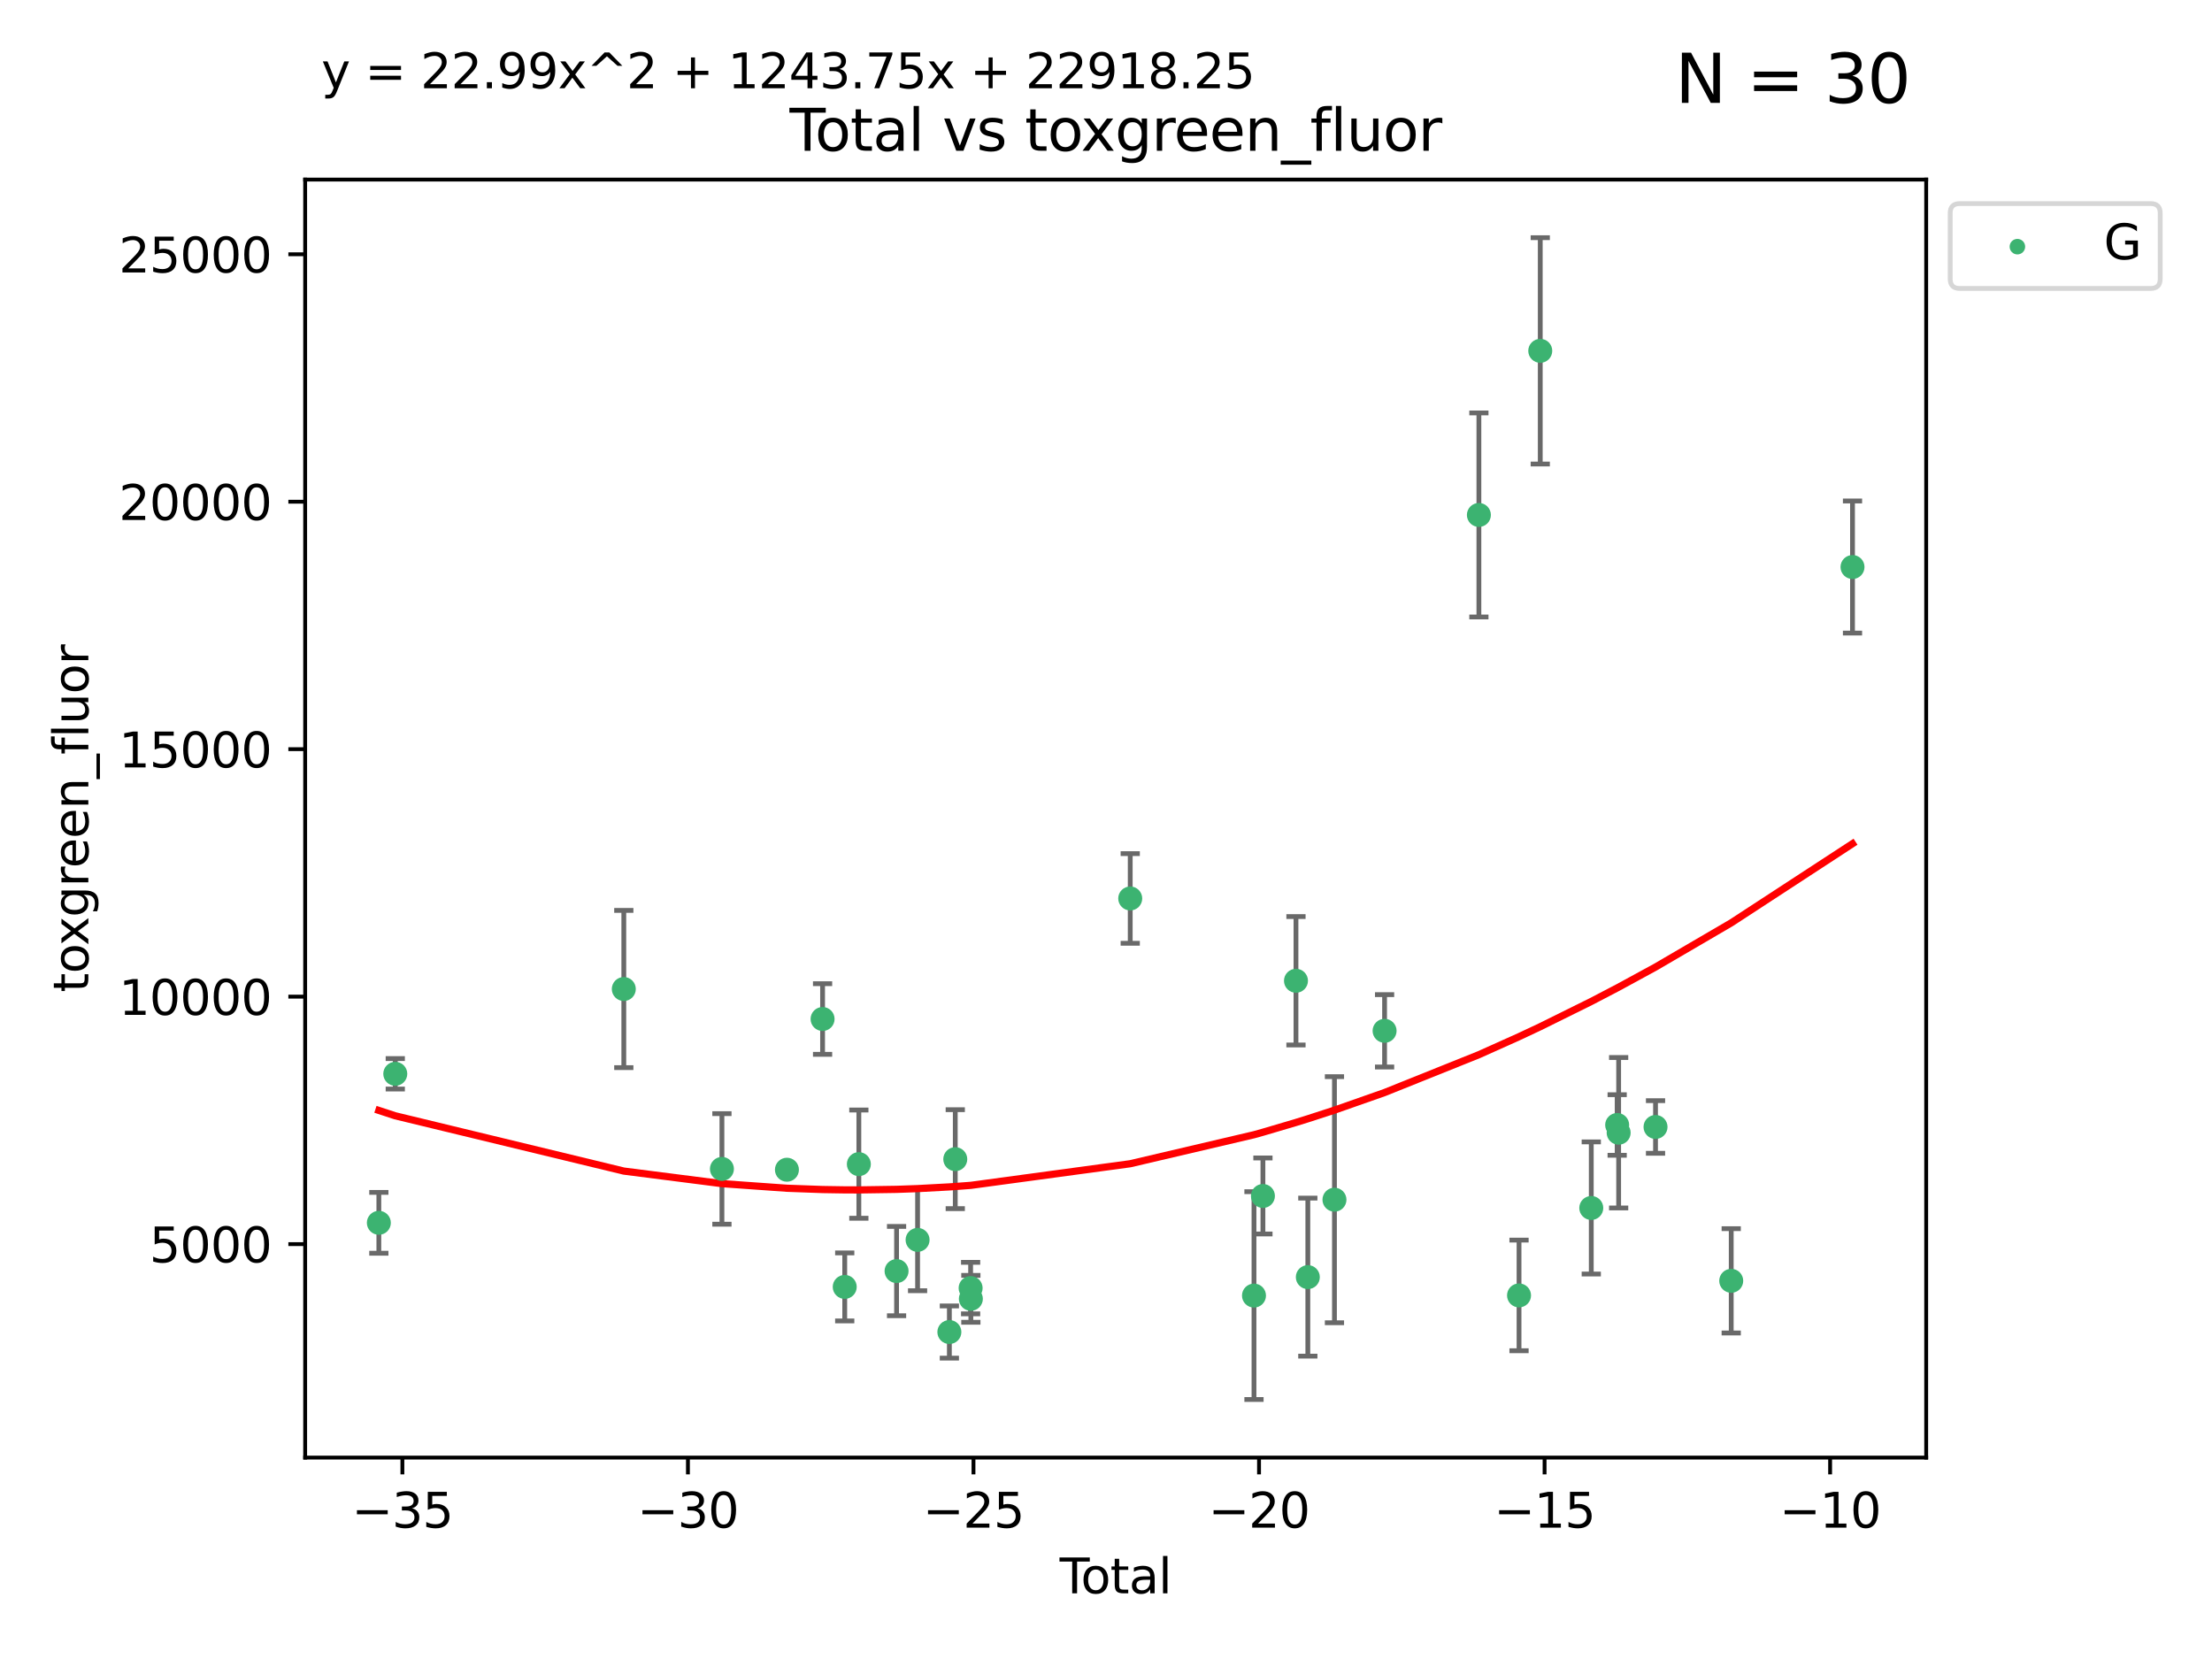 <?xml version="1.0" encoding="utf-8" standalone="no"?>
<!DOCTYPE svg PUBLIC "-//W3C//DTD SVG 1.1//EN"
  "http://www.w3.org/Graphics/SVG/1.1/DTD/svg11.dtd">
<svg xmlns:xlink="http://www.w3.org/1999/xlink" width="460.8pt" height="345.6pt" viewBox="0 0 460.8 345.6" xmlns="http://www.w3.org/2000/svg" version="1.1">
 <defs>
  <style type="text/css">*{stroke-linejoin: round; stroke-linecap: butt}</style>
 </defs>
 <g id="figure_1">
  <g id="patch_1">
   <path d="M 0 345.6 
L 460.8 345.6 
L 460.8 0 
L 0 0 
z
" style="fill: #ffffff"/>
  </g>
  <g id="axes_1">
   <g id="patch_2">
    <path d="M 63.571 303.64 
L 401.26 303.64 
L 401.26 37.411 
L 63.571 37.411 
z
" style="fill: #ffffff"/>
   </g>
   <g id="PathCollection_1">
    <defs>
     <path id="m2417b306e0" d="M 0 1.118 
C 0.297 1.118 0.581 1 0.791 0.791 
C 1 0.581 1.118 0.297 1.118 0 
C 1.118 -0.297 1 -0.581 0.791 -0.791 
C 0.581 -1 0.297 -1.118 0 -1.118 
C -0.297 -1.118 -0.581 -1 -0.791 -0.791 
C -1 -0.581 -1.118 -0.297 -1.118 0 
C -1.118 0.297 -1 0.581 -0.791 0.791 
C -0.581 1 -0.297 1.118 0 1.118 
z
" style="stroke: #3cb371"/>
    </defs>
    <g clip-path="url(#pdf893162d0)">
     <use xlink:href="#m2417b306e0" x="78.921" y="254.733" style="fill: #3cb371; stroke: #3cb371"/>
     <use xlink:href="#m2417b306e0" x="82.343" y="223.696" style="fill: #3cb371; stroke: #3cb371"/>
     <use xlink:href="#m2417b306e0" x="129.95" y="206.031" style="fill: #3cb371; stroke: #3cb371"/>
     <use xlink:href="#m2417b306e0" x="150.39" y="243.507" style="fill: #3cb371; stroke: #3cb371"/>
     <use xlink:href="#m2417b306e0" x="163.931" y="243.675" style="fill: #3cb371; stroke: #3cb371"/>
     <use xlink:href="#m2417b306e0" x="171.358" y="212.277" style="fill: #3cb371; stroke: #3cb371"/>
     <use xlink:href="#m2417b306e0" x="175.972" y="268.086" style="fill: #3cb371; stroke: #3cb371"/>
     <use xlink:href="#m2417b306e0" x="178.915" y="242.509" style="fill: #3cb371; stroke: #3cb371"/>
     <use xlink:href="#m2417b306e0" x="186.771" y="264.787" style="fill: #3cb371; stroke: #3cb371"/>
     <use xlink:href="#m2417b306e0" x="191.149" y="258.29" style="fill: #3cb371; stroke: #3cb371"/>
     <use xlink:href="#m2417b306e0" x="197.771" y="277.486" style="fill: #3cb371; stroke: #3cb371"/>
     <use xlink:href="#m2417b306e0" x="199" y="241.474" style="fill: #3cb371; stroke: #3cb371"/>
     <use xlink:href="#m2417b306e0" x="202.198" y="268.329" style="fill: #3cb371; stroke: #3cb371"/>
     <use xlink:href="#m2417b306e0" x="202.248" y="270.569" style="fill: #3cb371; stroke: #3cb371"/>
     <use xlink:href="#m2417b306e0" x="235.447" y="187.165" style="fill: #3cb371; stroke: #3cb371"/>
     <use xlink:href="#m2417b306e0" x="261.228" y="269.895" style="fill: #3cb371; stroke: #3cb371"/>
     <use xlink:href="#m2417b306e0" x="263.091" y="249.143" style="fill: #3cb371; stroke: #3cb371"/>
     <use xlink:href="#m2417b306e0" x="269.975" y="204.313" style="fill: #3cb371; stroke: #3cb371"/>
     <use xlink:href="#m2417b306e0" x="272.445" y="266.047" style="fill: #3cb371; stroke: #3cb371"/>
     <use xlink:href="#m2417b306e0" x="277.992" y="249.917" style="fill: #3cb371; stroke: #3cb371"/>
     <use xlink:href="#m2417b306e0" x="288.435" y="214.737" style="fill: #3cb371; stroke: #3cb371"/>
     <use xlink:href="#m2417b306e0" x="308.08" y="107.273" style="fill: #3cb371; stroke: #3cb371"/>
     <use xlink:href="#m2417b306e0" x="316.442" y="269.859" style="fill: #3cb371; stroke: #3cb371"/>
     <use xlink:href="#m2417b306e0" x="320.864" y="73.086" style="fill: #3cb371; stroke: #3cb371"/>
     <use xlink:href="#m2417b306e0" x="331.491" y="251.643" style="fill: #3cb371; stroke: #3cb371"/>
     <use xlink:href="#m2417b306e0" x="336.885" y="234.353" style="fill: #3cb371; stroke: #3cb371"/>
     <use xlink:href="#m2417b306e0" x="337.195" y="235.969" style="fill: #3cb371; stroke: #3cb371"/>
     <use xlink:href="#m2417b306e0" x="344.877" y="234.766" style="fill: #3cb371; stroke: #3cb371"/>
     <use xlink:href="#m2417b306e0" x="360.645" y="266.818" style="fill: #3cb371; stroke: #3cb371"/>
     <use xlink:href="#m2417b306e0" x="385.911" y="118.122" style="fill: #3cb371; stroke: #3cb371"/>
    </g>
   </g>
   <g id="matplotlib.axis_1">
    <g id="xtick_1">
     <g id="line2d_1">
      <defs>
       <path id="m1cf0ada07d" d="M 0 0 
L 0 3.5 
" style="stroke: #000000; stroke-width: 0.8"/>
      </defs>
      <g>
       <use xlink:href="#m1cf0ada07d" x="83.825" y="303.64" style="stroke: #000000; stroke-width: 0.8"/>
      </g>
     </g>
     <g id="text_1">
      <!-- −35 -->
      <g transform="translate(73.272 318.238)scale(0.1 -0.1)">
       <defs>
        <path id="DejaVuSans-2212" d="M 678 2272 
L 4684 2272 
L 4684 1741 
L 678 1741 
L 678 2272 
z
" transform="scale(0.016)"/>
        <path id="DejaVuSans-33" d="M 2597 2516 
Q 3050 2419 3304 2112 
Q 3559 1806 3559 1356 
Q 3559 666 3084 287 
Q 2609 -91 1734 -91 
Q 1441 -91 1130 -33 
Q 819 25 488 141 
L 488 750 
Q 750 597 1062 519 
Q 1375 441 1716 441 
Q 2309 441 2620 675 
Q 2931 909 2931 1356 
Q 2931 1769 2642 2001 
Q 2353 2234 1838 2234 
L 1294 2234 
L 1294 2753 
L 1863 2753 
Q 2328 2753 2575 2939 
Q 2822 3125 2822 3475 
Q 2822 3834 2567 4026 
Q 2313 4219 1838 4219 
Q 1578 4219 1281 4162 
Q 984 4106 628 3988 
L 628 4550 
Q 988 4650 1302 4700 
Q 1616 4750 1894 4750 
Q 2613 4750 3031 4423 
Q 3450 4097 3450 3541 
Q 3450 3153 3228 2886 
Q 3006 2619 2597 2516 
z
" transform="scale(0.016)"/>
        <path id="DejaVuSans-35" d="M 691 4666 
L 3169 4666 
L 3169 4134 
L 1269 4134 
L 1269 2991 
Q 1406 3038 1543 3061 
Q 1681 3084 1819 3084 
Q 2600 3084 3056 2656 
Q 3513 2228 3513 1497 
Q 3513 744 3044 326 
Q 2575 -91 1722 -91 
Q 1428 -91 1123 -41 
Q 819 9 494 109 
L 494 744 
Q 775 591 1075 516 
Q 1375 441 1709 441 
Q 2250 441 2565 725 
Q 2881 1009 2881 1497 
Q 2881 1984 2565 2268 
Q 2250 2553 1709 2553 
Q 1456 2553 1204 2497 
Q 953 2441 691 2322 
L 691 4666 
z
" transform="scale(0.016)"/>
       </defs>
       <use xlink:href="#DejaVuSans-2212"/>
       <use xlink:href="#DejaVuSans-33" x="83.789"/>
       <use xlink:href="#DejaVuSans-35" x="147.412"/>
      </g>
     </g>
    </g>
    <g id="xtick_2">
     <g id="line2d_2">
      <g>
       <use xlink:href="#m1cf0ada07d" x="143.309" y="303.64" style="stroke: #000000; stroke-width: 0.8"/>
      </g>
     </g>
     <g id="text_2">
      <!-- −30 -->
      <g transform="translate(132.757 318.238)scale(0.1 -0.1)">
       <defs>
        <path id="DejaVuSans-30" d="M 2034 4250 
Q 1547 4250 1301 3770 
Q 1056 3291 1056 2328 
Q 1056 1369 1301 889 
Q 1547 409 2034 409 
Q 2525 409 2770 889 
Q 3016 1369 3016 2328 
Q 3016 3291 2770 3770 
Q 2525 4250 2034 4250 
z
M 2034 4750 
Q 2819 4750 3233 4129 
Q 3647 3509 3647 2328 
Q 3647 1150 3233 529 
Q 2819 -91 2034 -91 
Q 1250 -91 836 529 
Q 422 1150 422 2328 
Q 422 3509 836 4129 
Q 1250 4750 2034 4750 
z
" transform="scale(0.016)"/>
       </defs>
       <use xlink:href="#DejaVuSans-2212"/>
       <use xlink:href="#DejaVuSans-33" x="83.789"/>
       <use xlink:href="#DejaVuSans-30" x="147.412"/>
      </g>
     </g>
    </g>
    <g id="xtick_3">
     <g id="line2d_3">
      <g>
       <use xlink:href="#m1cf0ada07d" x="202.794" y="303.64" style="stroke: #000000; stroke-width: 0.8"/>
      </g>
     </g>
     <g id="text_3">
      <!-- −25 -->
      <g transform="translate(192.241 318.238)scale(0.1 -0.1)">
       <defs>
        <path id="DejaVuSans-32" d="M 1228 531 
L 3431 531 
L 3431 0 
L 469 0 
L 469 531 
Q 828 903 1448 1529 
Q 2069 2156 2228 2338 
Q 2531 2678 2651 2914 
Q 2772 3150 2772 3378 
Q 2772 3750 2511 3984 
Q 2250 4219 1831 4219 
Q 1534 4219 1204 4116 
Q 875 4013 500 3803 
L 500 4441 
Q 881 4594 1212 4672 
Q 1544 4750 1819 4750 
Q 2544 4750 2975 4387 
Q 3406 4025 3406 3419 
Q 3406 3131 3298 2873 
Q 3191 2616 2906 2266 
Q 2828 2175 2409 1742 
Q 1991 1309 1228 531 
z
" transform="scale(0.016)"/>
       </defs>
       <use xlink:href="#DejaVuSans-2212"/>
       <use xlink:href="#DejaVuSans-32" x="83.789"/>
       <use xlink:href="#DejaVuSans-35" x="147.412"/>
      </g>
     </g>
    </g>
    <g id="xtick_4">
     <g id="line2d_4">
      <g>
       <use xlink:href="#m1cf0ada07d" x="262.278" y="303.64" style="stroke: #000000; stroke-width: 0.8"/>
      </g>
     </g>
     <g id="text_4">
      <!-- −20 -->
      <g transform="translate(251.726 318.238)scale(0.1 -0.1)">
       <use xlink:href="#DejaVuSans-2212"/>
       <use xlink:href="#DejaVuSans-32" x="83.789"/>
       <use xlink:href="#DejaVuSans-30" x="147.412"/>
      </g>
     </g>
    </g>
    <g id="xtick_5">
     <g id="line2d_5">
      <g>
       <use xlink:href="#m1cf0ada07d" x="321.763" y="303.64" style="stroke: #000000; stroke-width: 0.8"/>
      </g>
     </g>
     <g id="text_5">
      <!-- −15 -->
      <g transform="translate(311.21 318.238)scale(0.1 -0.1)">
       <defs>
        <path id="DejaVuSans-31" d="M 794 531 
L 1825 531 
L 1825 4091 
L 703 3866 
L 703 4441 
L 1819 4666 
L 2450 4666 
L 2450 531 
L 3481 531 
L 3481 0 
L 794 0 
L 794 531 
z
" transform="scale(0.016)"/>
       </defs>
       <use xlink:href="#DejaVuSans-2212"/>
       <use xlink:href="#DejaVuSans-31" x="83.789"/>
       <use xlink:href="#DejaVuSans-35" x="147.412"/>
      </g>
     </g>
    </g>
    <g id="xtick_6">
     <g id="line2d_6">
      <g>
       <use xlink:href="#m1cf0ada07d" x="381.247" y="303.64" style="stroke: #000000; stroke-width: 0.8"/>
      </g>
     </g>
     <g id="text_6">
      <!-- −10 -->
      <g transform="translate(370.695 318.238)scale(0.1 -0.1)">
       <use xlink:href="#DejaVuSans-2212"/>
       <use xlink:href="#DejaVuSans-31" x="83.789"/>
       <use xlink:href="#DejaVuSans-30" x="147.412"/>
      </g>
     </g>
    </g>
    <g id="text_7">
     <!-- Total -->
     <g transform="translate(220.739 331.917)scale(0.1 -0.1)">
      <defs>
       <path id="DejaVuSans-54" d="M -19 4666 
L 3928 4666 
L 3928 4134 
L 2272 4134 
L 2272 0 
L 1638 0 
L 1638 4134 
L -19 4134 
L -19 4666 
z
" transform="scale(0.016)"/>
       <path id="DejaVuSans-6f" d="M 1959 3097 
Q 1497 3097 1228 2736 
Q 959 2375 959 1747 
Q 959 1119 1226 758 
Q 1494 397 1959 397 
Q 2419 397 2687 759 
Q 2956 1122 2956 1747 
Q 2956 2369 2687 2733 
Q 2419 3097 1959 3097 
z
M 1959 3584 
Q 2709 3584 3137 3096 
Q 3566 2609 3566 1747 
Q 3566 888 3137 398 
Q 2709 -91 1959 -91 
Q 1206 -91 779 398 
Q 353 888 353 1747 
Q 353 2609 779 3096 
Q 1206 3584 1959 3584 
z
" transform="scale(0.016)"/>
       <path id="DejaVuSans-74" d="M 1172 4494 
L 1172 3500 
L 2356 3500 
L 2356 3053 
L 1172 3053 
L 1172 1153 
Q 1172 725 1289 603 
Q 1406 481 1766 481 
L 2356 481 
L 2356 0 
L 1766 0 
Q 1100 0 847 248 
Q 594 497 594 1153 
L 594 3053 
L 172 3053 
L 172 3500 
L 594 3500 
L 594 4494 
L 1172 4494 
z
" transform="scale(0.016)"/>
       <path id="DejaVuSans-61" d="M 2194 1759 
Q 1497 1759 1228 1600 
Q 959 1441 959 1056 
Q 959 750 1161 570 
Q 1363 391 1709 391 
Q 2188 391 2477 730 
Q 2766 1069 2766 1631 
L 2766 1759 
L 2194 1759 
z
M 3341 1997 
L 3341 0 
L 2766 0 
L 2766 531 
Q 2569 213 2275 61 
Q 1981 -91 1556 -91 
Q 1019 -91 701 211 
Q 384 513 384 1019 
Q 384 1609 779 1909 
Q 1175 2209 1959 2209 
L 2766 2209 
L 2766 2266 
Q 2766 2663 2505 2880 
Q 2244 3097 1772 3097 
Q 1472 3097 1187 3025 
Q 903 2953 641 2809 
L 641 3341 
Q 956 3463 1253 3523 
Q 1550 3584 1831 3584 
Q 2591 3584 2966 3190 
Q 3341 2797 3341 1997 
z
" transform="scale(0.016)"/>
       <path id="DejaVuSans-6c" d="M 603 4863 
L 1178 4863 
L 1178 0 
L 603 0 
L 603 4863 
z
" transform="scale(0.016)"/>
      </defs>
      <use xlink:href="#DejaVuSans-54"/>
      <use xlink:href="#DejaVuSans-6f" x="44.084"/>
      <use xlink:href="#DejaVuSans-74" x="105.266"/>
      <use xlink:href="#DejaVuSans-61" x="144.475"/>
      <use xlink:href="#DejaVuSans-6c" x="205.754"/>
     </g>
    </g>
   </g>
   <g id="matplotlib.axis_2">
    <g id="ytick_1">
     <g id="line2d_7">
      <defs>
       <path id="m883f0418f9" d="M 0 0 
L -3.5 0 
" style="stroke: #000000; stroke-width: 0.8"/>
      </defs>
      <g>
       <use xlink:href="#m883f0418f9" x="63.571" y="259.169" style="stroke: #000000; stroke-width: 0.8"/>
      </g>
     </g>
     <g id="text_8">
      <!-- 5000 -->
      <g transform="translate(31.121 262.968)scale(0.1 -0.1)">
       <use xlink:href="#DejaVuSans-35"/>
       <use xlink:href="#DejaVuSans-30" x="63.623"/>
       <use xlink:href="#DejaVuSans-30" x="127.246"/>
       <use xlink:href="#DejaVuSans-30" x="190.869"/>
      </g>
     </g>
    </g>
    <g id="ytick_2">
     <g id="line2d_8">
      <g>
       <use xlink:href="#m883f0418f9" x="63.571" y="207.618" style="stroke: #000000; stroke-width: 0.8"/>
      </g>
     </g>
     <g id="text_9">
      <!-- 10000 -->
      <g transform="translate(24.759 211.417)scale(0.1 -0.1)">
       <use xlink:href="#DejaVuSans-31"/>
       <use xlink:href="#DejaVuSans-30" x="63.623"/>
       <use xlink:href="#DejaVuSans-30" x="127.246"/>
       <use xlink:href="#DejaVuSans-30" x="190.869"/>
       <use xlink:href="#DejaVuSans-30" x="254.492"/>
      </g>
     </g>
    </g>
    <g id="ytick_3">
     <g id="line2d_9">
      <g>
       <use xlink:href="#m883f0418f9" x="63.571" y="156.067" style="stroke: #000000; stroke-width: 0.8"/>
      </g>
     </g>
     <g id="text_10">
      <!-- 15000 -->
      <g transform="translate(24.759 159.866)scale(0.1 -0.1)">
       <use xlink:href="#DejaVuSans-31"/>
       <use xlink:href="#DejaVuSans-35" x="63.623"/>
       <use xlink:href="#DejaVuSans-30" x="127.246"/>
       <use xlink:href="#DejaVuSans-30" x="190.869"/>
       <use xlink:href="#DejaVuSans-30" x="254.492"/>
      </g>
     </g>
    </g>
    <g id="ytick_4">
     <g id="line2d_10">
      <g>
       <use xlink:href="#m883f0418f9" x="63.571" y="104.516" style="stroke: #000000; stroke-width: 0.8"/>
      </g>
     </g>
     <g id="text_11">
      <!-- 20000 -->
      <g transform="translate(24.759 108.315)scale(0.1 -0.1)">
       <use xlink:href="#DejaVuSans-32"/>
       <use xlink:href="#DejaVuSans-30" x="63.623"/>
       <use xlink:href="#DejaVuSans-30" x="127.246"/>
       <use xlink:href="#DejaVuSans-30" x="190.869"/>
       <use xlink:href="#DejaVuSans-30" x="254.492"/>
      </g>
     </g>
    </g>
    <g id="ytick_5">
     <g id="line2d_11">
      <g>
       <use xlink:href="#m883f0418f9" x="63.571" y="52.965" style="stroke: #000000; stroke-width: 0.8"/>
      </g>
     </g>
     <g id="text_12">
      <!-- 25000 -->
      <g transform="translate(24.759 56.764)scale(0.1 -0.1)">
       <use xlink:href="#DejaVuSans-32"/>
       <use xlink:href="#DejaVuSans-35" x="63.623"/>
       <use xlink:href="#DejaVuSans-30" x="127.246"/>
       <use xlink:href="#DejaVuSans-30" x="190.869"/>
       <use xlink:href="#DejaVuSans-30" x="254.492"/>
      </g>
     </g>
    </g>
    <g id="text_13">
     <!-- toxgreen_fluor -->
     <g transform="translate(18.401 206.72)rotate(-90)scale(0.1 -0.1)">
      <defs>
       <path id="DejaVuSans-78" d="M 3513 3500 
L 2247 1797 
L 3578 0 
L 2900 0 
L 1881 1375 
L 863 0 
L 184 0 
L 1544 1831 
L 300 3500 
L 978 3500 
L 1906 2253 
L 2834 3500 
L 3513 3500 
z
" transform="scale(0.016)"/>
       <path id="DejaVuSans-67" d="M 2906 1791 
Q 2906 2416 2648 2759 
Q 2391 3103 1925 3103 
Q 1463 3103 1205 2759 
Q 947 2416 947 1791 
Q 947 1169 1205 825 
Q 1463 481 1925 481 
Q 2391 481 2648 825 
Q 2906 1169 2906 1791 
z
M 3481 434 
Q 3481 -459 3084 -895 
Q 2688 -1331 1869 -1331 
Q 1566 -1331 1297 -1286 
Q 1028 -1241 775 -1147 
L 775 -588 
Q 1028 -725 1275 -790 
Q 1522 -856 1778 -856 
Q 2344 -856 2625 -561 
Q 2906 -266 2906 331 
L 2906 616 
Q 2728 306 2450 153 
Q 2172 0 1784 0 
Q 1141 0 747 490 
Q 353 981 353 1791 
Q 353 2603 747 3093 
Q 1141 3584 1784 3584 
Q 2172 3584 2450 3431 
Q 2728 3278 2906 2969 
L 2906 3500 
L 3481 3500 
L 3481 434 
z
" transform="scale(0.016)"/>
       <path id="DejaVuSans-72" d="M 2631 2963 
Q 2534 3019 2420 3045 
Q 2306 3072 2169 3072 
Q 1681 3072 1420 2755 
Q 1159 2438 1159 1844 
L 1159 0 
L 581 0 
L 581 3500 
L 1159 3500 
L 1159 2956 
Q 1341 3275 1631 3429 
Q 1922 3584 2338 3584 
Q 2397 3584 2469 3576 
Q 2541 3569 2628 3553 
L 2631 2963 
z
" transform="scale(0.016)"/>
       <path id="DejaVuSans-65" d="M 3597 1894 
L 3597 1613 
L 953 1613 
Q 991 1019 1311 708 
Q 1631 397 2203 397 
Q 2534 397 2845 478 
Q 3156 559 3463 722 
L 3463 178 
Q 3153 47 2828 -22 
Q 2503 -91 2169 -91 
Q 1331 -91 842 396 
Q 353 884 353 1716 
Q 353 2575 817 3079 
Q 1281 3584 2069 3584 
Q 2775 3584 3186 3129 
Q 3597 2675 3597 1894 
z
M 3022 2063 
Q 3016 2534 2758 2815 
Q 2500 3097 2075 3097 
Q 1594 3097 1305 2825 
Q 1016 2553 972 2059 
L 3022 2063 
z
" transform="scale(0.016)"/>
       <path id="DejaVuSans-6e" d="M 3513 2113 
L 3513 0 
L 2938 0 
L 2938 2094 
Q 2938 2591 2744 2837 
Q 2550 3084 2163 3084 
Q 1697 3084 1428 2787 
Q 1159 2491 1159 1978 
L 1159 0 
L 581 0 
L 581 3500 
L 1159 3500 
L 1159 2956 
Q 1366 3272 1645 3428 
Q 1925 3584 2291 3584 
Q 2894 3584 3203 3211 
Q 3513 2838 3513 2113 
z
" transform="scale(0.016)"/>
       <path id="DejaVuSans-5f" d="M 3263 -1063 
L 3263 -1509 
L -63 -1509 
L -63 -1063 
L 3263 -1063 
z
" transform="scale(0.016)"/>
       <path id="DejaVuSans-66" d="M 2375 4863 
L 2375 4384 
L 1825 4384 
Q 1516 4384 1395 4259 
Q 1275 4134 1275 3809 
L 1275 3500 
L 2222 3500 
L 2222 3053 
L 1275 3053 
L 1275 0 
L 697 0 
L 697 3053 
L 147 3053 
L 147 3500 
L 697 3500 
L 697 3744 
Q 697 4328 969 4595 
Q 1241 4863 1831 4863 
L 2375 4863 
z
" transform="scale(0.016)"/>
       <path id="DejaVuSans-75" d="M 544 1381 
L 544 3500 
L 1119 3500 
L 1119 1403 
Q 1119 906 1312 657 
Q 1506 409 1894 409 
Q 2359 409 2629 706 
Q 2900 1003 2900 1516 
L 2900 3500 
L 3475 3500 
L 3475 0 
L 2900 0 
L 2900 538 
Q 2691 219 2414 64 
Q 2138 -91 1772 -91 
Q 1169 -91 856 284 
Q 544 659 544 1381 
z
M 1991 3584 
L 1991 3584 
z
" transform="scale(0.016)"/>
      </defs>
      <use xlink:href="#DejaVuSans-74"/>
      <use xlink:href="#DejaVuSans-6f" x="39.209"/>
      <use xlink:href="#DejaVuSans-78" x="97.266"/>
      <use xlink:href="#DejaVuSans-67" x="156.445"/>
      <use xlink:href="#DejaVuSans-72" x="219.922"/>
      <use xlink:href="#DejaVuSans-65" x="258.785"/>
      <use xlink:href="#DejaVuSans-65" x="320.309"/>
      <use xlink:href="#DejaVuSans-6e" x="381.832"/>
      <use xlink:href="#DejaVuSans-5f" x="445.211"/>
      <use xlink:href="#DejaVuSans-66" x="495.211"/>
      <use xlink:href="#DejaVuSans-6c" x="530.416"/>
      <use xlink:href="#DejaVuSans-75" x="558.199"/>
      <use xlink:href="#DejaVuSans-6f" x="621.578"/>
      <use xlink:href="#DejaVuSans-72" x="682.76"/>
     </g>
    </g>
   </g>
   <g id="LineCollection_1">
    <path d="M 78.921 261.072 
L 78.921 248.394 
" clip-path="url(#pdf893162d0)" style="fill: none; stroke: #696969"/>
    <path d="M 82.343 226.871 
L 82.343 220.52 
" clip-path="url(#pdf893162d0)" style="fill: none; stroke: #696969"/>
    <path d="M 129.95 222.408 
L 129.95 189.654 
" clip-path="url(#pdf893162d0)" style="fill: none; stroke: #696969"/>
    <path d="M 150.39 255.023 
L 150.39 231.991 
" clip-path="url(#pdf893162d0)" style="fill: none; stroke: #696969"/>
    <path d="M 163.931 244.551 
L 163.931 242.799 
" clip-path="url(#pdf893162d0)" style="fill: none; stroke: #696969"/>
    <path d="M 171.358 219.636 
L 171.358 204.917 
" clip-path="url(#pdf893162d0)" style="fill: none; stroke: #696969"/>
    <path d="M 175.972 275.172 
L 175.972 260.999 
" clip-path="url(#pdf893162d0)" style="fill: none; stroke: #696969"/>
    <path d="M 178.915 253.783 
L 178.915 231.235 
" clip-path="url(#pdf893162d0)" style="fill: none; stroke: #696969"/>
    <path d="M 186.771 274.089 
L 186.771 255.485 
" clip-path="url(#pdf893162d0)" style="fill: none; stroke: #696969"/>
    <path d="M 191.149 268.883 
L 191.149 247.697 
" clip-path="url(#pdf893162d0)" style="fill: none; stroke: #696969"/>
    <path d="M 197.771 282.923 
L 197.771 272.048 
" clip-path="url(#pdf893162d0)" style="fill: none; stroke: #696969"/>
    <path d="M 199 251.782 
L 199 231.166 
" clip-path="url(#pdf893162d0)" style="fill: none; stroke: #696969"/>
    <path d="M 202.198 273.693 
L 202.198 262.966 
" clip-path="url(#pdf893162d0)" style="fill: none; stroke: #696969"/>
    <path d="M 202.248 275.452 
L 202.248 265.685 
" clip-path="url(#pdf893162d0)" style="fill: none; stroke: #696969"/>
    <path d="M 235.447 196.506 
L 235.447 177.823 
" clip-path="url(#pdf893162d0)" style="fill: none; stroke: #696969"/>
    <path d="M 261.228 291.539 
L 261.228 248.251 
" clip-path="url(#pdf893162d0)" style="fill: none; stroke: #696969"/>
    <path d="M 263.091 257.06 
L 263.091 241.227 
" clip-path="url(#pdf893162d0)" style="fill: none; stroke: #696969"/>
    <path d="M 269.975 217.692 
L 269.975 190.934 
" clip-path="url(#pdf893162d0)" style="fill: none; stroke: #696969"/>
    <path d="M 272.445 282.506 
L 272.445 249.589 
" clip-path="url(#pdf893162d0)" style="fill: none; stroke: #696969"/>
    <path d="M 277.992 275.55 
L 277.992 224.285 
" clip-path="url(#pdf893162d0)" style="fill: none; stroke: #696969"/>
    <path d="M 288.435 222.276 
L 288.435 207.199 
" clip-path="url(#pdf893162d0)" style="fill: none; stroke: #696969"/>
    <path d="M 308.08 128.527 
L 308.08 86.02 
" clip-path="url(#pdf893162d0)" style="fill: none; stroke: #696969"/>
    <path d="M 316.442 281.381 
L 316.442 258.336 
" clip-path="url(#pdf893162d0)" style="fill: none; stroke: #696969"/>
    <path d="M 320.864 96.66 
L 320.864 49.513 
" clip-path="url(#pdf893162d0)" style="fill: none; stroke: #696969"/>
    <path d="M 331.491 265.405 
L 331.491 237.88 
" clip-path="url(#pdf893162d0)" style="fill: none; stroke: #696969"/>
    <path d="M 336.885 240.663 
L 336.885 228.043 
" clip-path="url(#pdf893162d0)" style="fill: none; stroke: #696969"/>
    <path d="M 337.195 251.641 
L 337.195 220.298 
" clip-path="url(#pdf893162d0)" style="fill: none; stroke: #696969"/>
    <path d="M 344.877 240.246 
L 344.877 229.286 
" clip-path="url(#pdf893162d0)" style="fill: none; stroke: #696969"/>
    <path d="M 360.645 277.684 
L 360.645 255.952 
" clip-path="url(#pdf893162d0)" style="fill: none; stroke: #696969"/>
    <path d="M 385.911 131.881 
L 385.911 104.363 
" clip-path="url(#pdf893162d0)" style="fill: none; stroke: #696969"/>
   </g>
   <g id="line2d_12">
    <defs>
     <path id="m5417f9520c" d="M 2 0 
L -2 -0 
" style="stroke: #696969"/>
    </defs>
    <g clip-path="url(#pdf893162d0)">
     <use xlink:href="#m5417f9520c" x="78.921" y="261.072" style="fill: #696969; stroke: #696969"/>
     <use xlink:href="#m5417f9520c" x="82.343" y="226.871" style="fill: #696969; stroke: #696969"/>
     <use xlink:href="#m5417f9520c" x="129.95" y="222.408" style="fill: #696969; stroke: #696969"/>
     <use xlink:href="#m5417f9520c" x="150.39" y="255.023" style="fill: #696969; stroke: #696969"/>
     <use xlink:href="#m5417f9520c" x="163.931" y="244.551" style="fill: #696969; stroke: #696969"/>
     <use xlink:href="#m5417f9520c" x="171.358" y="219.636" style="fill: #696969; stroke: #696969"/>
     <use xlink:href="#m5417f9520c" x="175.972" y="275.172" style="fill: #696969; stroke: #696969"/>
     <use xlink:href="#m5417f9520c" x="178.915" y="253.783" style="fill: #696969; stroke: #696969"/>
     <use xlink:href="#m5417f9520c" x="186.771" y="274.089" style="fill: #696969; stroke: #696969"/>
     <use xlink:href="#m5417f9520c" x="191.149" y="268.883" style="fill: #696969; stroke: #696969"/>
     <use xlink:href="#m5417f9520c" x="197.771" y="282.923" style="fill: #696969; stroke: #696969"/>
     <use xlink:href="#m5417f9520c" x="199" y="251.782" style="fill: #696969; stroke: #696969"/>
     <use xlink:href="#m5417f9520c" x="202.198" y="273.693" style="fill: #696969; stroke: #696969"/>
     <use xlink:href="#m5417f9520c" x="202.248" y="275.452" style="fill: #696969; stroke: #696969"/>
     <use xlink:href="#m5417f9520c" x="235.447" y="196.506" style="fill: #696969; stroke: #696969"/>
     <use xlink:href="#m5417f9520c" x="261.228" y="291.539" style="fill: #696969; stroke: #696969"/>
     <use xlink:href="#m5417f9520c" x="263.091" y="257.06" style="fill: #696969; stroke: #696969"/>
     <use xlink:href="#m5417f9520c" x="269.975" y="217.692" style="fill: #696969; stroke: #696969"/>
     <use xlink:href="#m5417f9520c" x="272.445" y="282.506" style="fill: #696969; stroke: #696969"/>
     <use xlink:href="#m5417f9520c" x="277.992" y="275.55" style="fill: #696969; stroke: #696969"/>
     <use xlink:href="#m5417f9520c" x="288.435" y="222.276" style="fill: #696969; stroke: #696969"/>
     <use xlink:href="#m5417f9520c" x="308.08" y="128.527" style="fill: #696969; stroke: #696969"/>
     <use xlink:href="#m5417f9520c" x="316.442" y="281.381" style="fill: #696969; stroke: #696969"/>
     <use xlink:href="#m5417f9520c" x="320.864" y="96.66" style="fill: #696969; stroke: #696969"/>
     <use xlink:href="#m5417f9520c" x="331.491" y="265.405" style="fill: #696969; stroke: #696969"/>
     <use xlink:href="#m5417f9520c" x="336.885" y="240.663" style="fill: #696969; stroke: #696969"/>
     <use xlink:href="#m5417f9520c" x="337.195" y="251.641" style="fill: #696969; stroke: #696969"/>
     <use xlink:href="#m5417f9520c" x="344.877" y="240.246" style="fill: #696969; stroke: #696969"/>
     <use xlink:href="#m5417f9520c" x="360.645" y="277.684" style="fill: #696969; stroke: #696969"/>
     <use xlink:href="#m5417f9520c" x="385.911" y="131.881" style="fill: #696969; stroke: #696969"/>
    </g>
   </g>
   <g id="line2d_13">
    <g clip-path="url(#pdf893162d0)">
     <use xlink:href="#m5417f9520c" x="78.921" y="248.394" style="fill: #696969; stroke: #696969"/>
     <use xlink:href="#m5417f9520c" x="82.343" y="220.52" style="fill: #696969; stroke: #696969"/>
     <use xlink:href="#m5417f9520c" x="129.95" y="189.654" style="fill: #696969; stroke: #696969"/>
     <use xlink:href="#m5417f9520c" x="150.39" y="231.991" style="fill: #696969; stroke: #696969"/>
     <use xlink:href="#m5417f9520c" x="163.931" y="242.799" style="fill: #696969; stroke: #696969"/>
     <use xlink:href="#m5417f9520c" x="171.358" y="204.917" style="fill: #696969; stroke: #696969"/>
     <use xlink:href="#m5417f9520c" x="175.972" y="260.999" style="fill: #696969; stroke: #696969"/>
     <use xlink:href="#m5417f9520c" x="178.915" y="231.235" style="fill: #696969; stroke: #696969"/>
     <use xlink:href="#m5417f9520c" x="186.771" y="255.485" style="fill: #696969; stroke: #696969"/>
     <use xlink:href="#m5417f9520c" x="191.149" y="247.697" style="fill: #696969; stroke: #696969"/>
     <use xlink:href="#m5417f9520c" x="197.771" y="272.048" style="fill: #696969; stroke: #696969"/>
     <use xlink:href="#m5417f9520c" x="199" y="231.166" style="fill: #696969; stroke: #696969"/>
     <use xlink:href="#m5417f9520c" x="202.198" y="262.966" style="fill: #696969; stroke: #696969"/>
     <use xlink:href="#m5417f9520c" x="202.248" y="265.685" style="fill: #696969; stroke: #696969"/>
     <use xlink:href="#m5417f9520c" x="235.447" y="177.823" style="fill: #696969; stroke: #696969"/>
     <use xlink:href="#m5417f9520c" x="261.228" y="248.251" style="fill: #696969; stroke: #696969"/>
     <use xlink:href="#m5417f9520c" x="263.091" y="241.227" style="fill: #696969; stroke: #696969"/>
     <use xlink:href="#m5417f9520c" x="269.975" y="190.934" style="fill: #696969; stroke: #696969"/>
     <use xlink:href="#m5417f9520c" x="272.445" y="249.589" style="fill: #696969; stroke: #696969"/>
     <use xlink:href="#m5417f9520c" x="277.992" y="224.285" style="fill: #696969; stroke: #696969"/>
     <use xlink:href="#m5417f9520c" x="288.435" y="207.199" style="fill: #696969; stroke: #696969"/>
     <use xlink:href="#m5417f9520c" x="308.08" y="86.02" style="fill: #696969; stroke: #696969"/>
     <use xlink:href="#m5417f9520c" x="316.442" y="258.336" style="fill: #696969; stroke: #696969"/>
     <use xlink:href="#m5417f9520c" x="320.864" y="49.513" style="fill: #696969; stroke: #696969"/>
     <use xlink:href="#m5417f9520c" x="331.491" y="237.88" style="fill: #696969; stroke: #696969"/>
     <use xlink:href="#m5417f9520c" x="336.885" y="228.043" style="fill: #696969; stroke: #696969"/>
     <use xlink:href="#m5417f9520c" x="337.195" y="220.298" style="fill: #696969; stroke: #696969"/>
     <use xlink:href="#m5417f9520c" x="344.877" y="229.286" style="fill: #696969; stroke: #696969"/>
     <use xlink:href="#m5417f9520c" x="360.645" y="255.952" style="fill: #696969; stroke: #696969"/>
     <use xlink:href="#m5417f9520c" x="385.911" y="104.363" style="fill: #696969; stroke: #696969"/>
    </g>
   </g>
   <g id="line2d_14">
    <path d="M 78.921 231.321 
L 82.343 232.442 
L 129.95 243.957 
L 150.39 246.572 
L 163.931 247.533 
L 171.358 247.8 
L 175.972 247.873 
L 178.915 247.882 
L 186.771 247.764 
L 191.149 247.609 
L 197.771 247.252 
L 199 247.17 
L 202.198 246.932 
L 202.248 246.928 
L 235.447 242.427 
L 261.228 236.386 
L 263.091 235.864 
L 269.975 233.831 
L 272.445 233.063 
L 277.992 231.264 
L 288.435 227.597 
L 308.08 219.71 
L 316.442 215.96 
L 320.864 213.882 
L 331.491 208.622 
L 336.885 205.807 
L 337.195 205.642 
L 344.877 201.457 
L 360.645 192.248 
L 385.911 175.756 
" clip-path="url(#pdf893162d0)" style="fill: none; stroke: #ff0000; stroke-width: 1.5; stroke-linecap: square"/>
   </g>
   <g id="line2d_15">
    <defs>
     <path id="m3f00ef4a70" d="M 0 2 
C 0.53 2 1.039 1.789 1.414 1.414 
C 1.789 1.039 2 0.53 2 0 
C 2 -0.53 1.789 -1.039 1.414 -1.414 
C 1.039 -1.789 0.53 -2 0 -2 
C -0.53 -2 -1.039 -1.789 -1.414 -1.414 
C -1.789 -1.039 -2 -0.53 -2 0 
C -2 0.53 -1.789 1.039 -1.414 1.414 
C -1.039 1.789 -0.53 2 0 2 
z
" style="stroke: #3cb371"/>
    </defs>
    <g clip-path="url(#pdf893162d0)">
     <use xlink:href="#m3f00ef4a70" x="78.921" y="254.733" style="fill: #3cb371; stroke: #3cb371"/>
     <use xlink:href="#m3f00ef4a70" x="82.343" y="223.696" style="fill: #3cb371; stroke: #3cb371"/>
     <use xlink:href="#m3f00ef4a70" x="129.95" y="206.031" style="fill: #3cb371; stroke: #3cb371"/>
     <use xlink:href="#m3f00ef4a70" x="150.39" y="243.507" style="fill: #3cb371; stroke: #3cb371"/>
     <use xlink:href="#m3f00ef4a70" x="163.931" y="243.675" style="fill: #3cb371; stroke: #3cb371"/>
     <use xlink:href="#m3f00ef4a70" x="171.358" y="212.277" style="fill: #3cb371; stroke: #3cb371"/>
     <use xlink:href="#m3f00ef4a70" x="175.972" y="268.086" style="fill: #3cb371; stroke: #3cb371"/>
     <use xlink:href="#m3f00ef4a70" x="178.915" y="242.509" style="fill: #3cb371; stroke: #3cb371"/>
     <use xlink:href="#m3f00ef4a70" x="186.771" y="264.787" style="fill: #3cb371; stroke: #3cb371"/>
     <use xlink:href="#m3f00ef4a70" x="191.149" y="258.29" style="fill: #3cb371; stroke: #3cb371"/>
     <use xlink:href="#m3f00ef4a70" x="197.771" y="277.486" style="fill: #3cb371; stroke: #3cb371"/>
     <use xlink:href="#m3f00ef4a70" x="199" y="241.474" style="fill: #3cb371; stroke: #3cb371"/>
     <use xlink:href="#m3f00ef4a70" x="202.198" y="268.329" style="fill: #3cb371; stroke: #3cb371"/>
     <use xlink:href="#m3f00ef4a70" x="202.248" y="270.569" style="fill: #3cb371; stroke: #3cb371"/>
     <use xlink:href="#m3f00ef4a70" x="235.447" y="187.165" style="fill: #3cb371; stroke: #3cb371"/>
     <use xlink:href="#m3f00ef4a70" x="261.228" y="269.895" style="fill: #3cb371; stroke: #3cb371"/>
     <use xlink:href="#m3f00ef4a70" x="263.091" y="249.143" style="fill: #3cb371; stroke: #3cb371"/>
     <use xlink:href="#m3f00ef4a70" x="269.975" y="204.313" style="fill: #3cb371; stroke: #3cb371"/>
     <use xlink:href="#m3f00ef4a70" x="272.445" y="266.047" style="fill: #3cb371; stroke: #3cb371"/>
     <use xlink:href="#m3f00ef4a70" x="277.992" y="249.917" style="fill: #3cb371; stroke: #3cb371"/>
     <use xlink:href="#m3f00ef4a70" x="288.435" y="214.737" style="fill: #3cb371; stroke: #3cb371"/>
     <use xlink:href="#m3f00ef4a70" x="308.08" y="107.273" style="fill: #3cb371; stroke: #3cb371"/>
     <use xlink:href="#m3f00ef4a70" x="316.442" y="269.859" style="fill: #3cb371; stroke: #3cb371"/>
     <use xlink:href="#m3f00ef4a70" x="320.864" y="73.086" style="fill: #3cb371; stroke: #3cb371"/>
     <use xlink:href="#m3f00ef4a70" x="331.491" y="251.643" style="fill: #3cb371; stroke: #3cb371"/>
     <use xlink:href="#m3f00ef4a70" x="336.885" y="234.353" style="fill: #3cb371; stroke: #3cb371"/>
     <use xlink:href="#m3f00ef4a70" x="337.195" y="235.969" style="fill: #3cb371; stroke: #3cb371"/>
     <use xlink:href="#m3f00ef4a70" x="344.877" y="234.766" style="fill: #3cb371; stroke: #3cb371"/>
     <use xlink:href="#m3f00ef4a70" x="360.645" y="266.818" style="fill: #3cb371; stroke: #3cb371"/>
     <use xlink:href="#m3f00ef4a70" x="385.911" y="118.122" style="fill: #3cb371; stroke: #3cb371"/>
    </g>
   </g>
   <g id="patch_3">
    <path d="M 63.571 303.64 
L 63.571 37.411 
" style="fill: none; stroke: #000000; stroke-width: 0.8; stroke-linejoin: miter; stroke-linecap: square"/>
   </g>
   <g id="patch_4">
    <path d="M 401.26 303.64 
L 401.26 37.411 
" style="fill: none; stroke: #000000; stroke-width: 0.8; stroke-linejoin: miter; stroke-linecap: square"/>
   </g>
   <g id="patch_5">
    <path d="M 63.571 303.64 
L 401.26 303.64 
" style="fill: none; stroke: #000000; stroke-width: 0.8; stroke-linejoin: miter; stroke-linecap: square"/>
   </g>
   <g id="patch_6">
    <path d="M 63.571 37.411 
L 401.26 37.411 
" style="fill: none; stroke: #000000; stroke-width: 0.8; stroke-linejoin: miter; stroke-linecap: square"/>
   </g>
   <g id="text_14">
    <!-- N = 30 -->
    <g transform="translate(348.964 21.426)scale(0.14 -0.14)">
     <defs>
      <path id="DejaVuSans-4e" d="M 628 4666 
L 1478 4666 
L 3547 763 
L 3547 4666 
L 4159 4666 
L 4159 0 
L 3309 0 
L 1241 3903 
L 1241 0 
L 628 0 
L 628 4666 
z
" transform="scale(0.016)"/>
      <path id="DejaVuSans-20" transform="scale(0.016)"/>
      <path id="DejaVuSans-3d" d="M 678 2906 
L 4684 2906 
L 4684 2381 
L 678 2381 
L 678 2906 
z
M 678 1631 
L 4684 1631 
L 4684 1100 
L 678 1100 
L 678 1631 
z
" transform="scale(0.016)"/>
     </defs>
     <use xlink:href="#DejaVuSans-4e"/>
     <use xlink:href="#DejaVuSans-20" x="74.805"/>
     <use xlink:href="#DejaVuSans-3d" x="106.592"/>
     <use xlink:href="#DejaVuSans-20" x="190.381"/>
     <use xlink:href="#DejaVuSans-33" x="222.168"/>
     <use xlink:href="#DejaVuSans-30" x="285.791"/>
    </g>
   </g>
   <g id="text_15">
    <!-- y = 22.99x^2 + 1243.75x + 22918.25 -->
    <g transform="translate(66.948 18.387)scale(0.1 -0.1)">
     <defs>
      <path id="DejaVuSans-79" d="M 2059 -325 
Q 1816 -950 1584 -1140 
Q 1353 -1331 966 -1331 
L 506 -1331 
L 506 -850 
L 844 -850 
Q 1081 -850 1212 -737 
Q 1344 -625 1503 -206 
L 1606 56 
L 191 3500 
L 800 3500 
L 1894 763 
L 2988 3500 
L 3597 3500 
L 2059 -325 
z
" transform="scale(0.016)"/>
      <path id="DejaVuSans-2e" d="M 684 794 
L 1344 794 
L 1344 0 
L 684 0 
L 684 794 
z
" transform="scale(0.016)"/>
      <path id="DejaVuSans-39" d="M 703 97 
L 703 672 
Q 941 559 1184 500 
Q 1428 441 1663 441 
Q 2288 441 2617 861 
Q 2947 1281 2994 2138 
Q 2813 1869 2534 1725 
Q 2256 1581 1919 1581 
Q 1219 1581 811 2004 
Q 403 2428 403 3163 
Q 403 3881 828 4315 
Q 1253 4750 1959 4750 
Q 2769 4750 3195 4129 
Q 3622 3509 3622 2328 
Q 3622 1225 3098 567 
Q 2575 -91 1691 -91 
Q 1453 -91 1209 -44 
Q 966 3 703 97 
z
M 1959 2075 
Q 2384 2075 2632 2365 
Q 2881 2656 2881 3163 
Q 2881 3666 2632 3958 
Q 2384 4250 1959 4250 
Q 1534 4250 1286 3958 
Q 1038 3666 1038 3163 
Q 1038 2656 1286 2365 
Q 1534 2075 1959 2075 
z
" transform="scale(0.016)"/>
      <path id="DejaVuSans-5e" d="M 2988 4666 
L 4684 2925 
L 4056 2925 
L 2681 4159 
L 1306 2925 
L 678 2925 
L 2375 4666 
L 2988 4666 
z
" transform="scale(0.016)"/>
      <path id="DejaVuSans-2b" d="M 2944 4013 
L 2944 2272 
L 4684 2272 
L 4684 1741 
L 2944 1741 
L 2944 0 
L 2419 0 
L 2419 1741 
L 678 1741 
L 678 2272 
L 2419 2272 
L 2419 4013 
L 2944 4013 
z
" transform="scale(0.016)"/>
      <path id="DejaVuSans-34" d="M 2419 4116 
L 825 1625 
L 2419 1625 
L 2419 4116 
z
M 2253 4666 
L 3047 4666 
L 3047 1625 
L 3713 1625 
L 3713 1100 
L 3047 1100 
L 3047 0 
L 2419 0 
L 2419 1100 
L 313 1100 
L 313 1709 
L 2253 4666 
z
" transform="scale(0.016)"/>
      <path id="DejaVuSans-37" d="M 525 4666 
L 3525 4666 
L 3525 4397 
L 1831 0 
L 1172 0 
L 2766 4134 
L 525 4134 
L 525 4666 
z
" transform="scale(0.016)"/>
      <path id="DejaVuSans-38" d="M 2034 2216 
Q 1584 2216 1326 1975 
Q 1069 1734 1069 1313 
Q 1069 891 1326 650 
Q 1584 409 2034 409 
Q 2484 409 2743 651 
Q 3003 894 3003 1313 
Q 3003 1734 2745 1975 
Q 2488 2216 2034 2216 
z
M 1403 2484 
Q 997 2584 770 2862 
Q 544 3141 544 3541 
Q 544 4100 942 4425 
Q 1341 4750 2034 4750 
Q 2731 4750 3128 4425 
Q 3525 4100 3525 3541 
Q 3525 3141 3298 2862 
Q 3072 2584 2669 2484 
Q 3125 2378 3379 2068 
Q 3634 1759 3634 1313 
Q 3634 634 3220 271 
Q 2806 -91 2034 -91 
Q 1263 -91 848 271 
Q 434 634 434 1313 
Q 434 1759 690 2068 
Q 947 2378 1403 2484 
z
M 1172 3481 
Q 1172 3119 1398 2916 
Q 1625 2713 2034 2713 
Q 2441 2713 2670 2916 
Q 2900 3119 2900 3481 
Q 2900 3844 2670 4047 
Q 2441 4250 2034 4250 
Q 1625 4250 1398 4047 
Q 1172 3844 1172 3481 
z
" transform="scale(0.016)"/>
     </defs>
     <use xlink:href="#DejaVuSans-79"/>
     <use xlink:href="#DejaVuSans-20" x="59.18"/>
     <use xlink:href="#DejaVuSans-3d" x="90.967"/>
     <use xlink:href="#DejaVuSans-20" x="174.756"/>
     <use xlink:href="#DejaVuSans-32" x="206.543"/>
     <use xlink:href="#DejaVuSans-32" x="270.166"/>
     <use xlink:href="#DejaVuSans-2e" x="333.789"/>
     <use xlink:href="#DejaVuSans-39" x="365.576"/>
     <use xlink:href="#DejaVuSans-39" x="429.199"/>
     <use xlink:href="#DejaVuSans-78" x="492.822"/>
     <use xlink:href="#DejaVuSans-5e" x="552.002"/>
     <use xlink:href="#DejaVuSans-32" x="635.791"/>
     <use xlink:href="#DejaVuSans-20" x="699.414"/>
     <use xlink:href="#DejaVuSans-2b" x="731.201"/>
     <use xlink:href="#DejaVuSans-20" x="814.99"/>
     <use xlink:href="#DejaVuSans-31" x="846.777"/>
     <use xlink:href="#DejaVuSans-32" x="910.4"/>
     <use xlink:href="#DejaVuSans-34" x="974.023"/>
     <use xlink:href="#DejaVuSans-33" x="1037.646"/>
     <use xlink:href="#DejaVuSans-2e" x="1101.27"/>
     <use xlink:href="#DejaVuSans-37" x="1133.057"/>
     <use xlink:href="#DejaVuSans-35" x="1196.68"/>
     <use xlink:href="#DejaVuSans-78" x="1260.303"/>
     <use xlink:href="#DejaVuSans-20" x="1319.482"/>
     <use xlink:href="#DejaVuSans-2b" x="1351.27"/>
     <use xlink:href="#DejaVuSans-20" x="1435.059"/>
     <use xlink:href="#DejaVuSans-32" x="1466.846"/>
     <use xlink:href="#DejaVuSans-32" x="1530.469"/>
     <use xlink:href="#DejaVuSans-39" x="1594.092"/>
     <use xlink:href="#DejaVuSans-31" x="1657.715"/>
     <use xlink:href="#DejaVuSans-38" x="1721.338"/>
     <use xlink:href="#DejaVuSans-2e" x="1784.961"/>
     <use xlink:href="#DejaVuSans-32" x="1816.748"/>
     <use xlink:href="#DejaVuSans-35" x="1880.371"/>
    </g>
   </g>
   <g id="text_16">
    <!-- Total vs toxgreen_fluor -->
    <g transform="translate(164.48 31.411)scale(0.12 -0.12)">
     <defs>
      <path id="DejaVuSans-76" d="M 191 3500 
L 800 3500 
L 1894 563 
L 2988 3500 
L 3597 3500 
L 2284 0 
L 1503 0 
L 191 3500 
z
" transform="scale(0.016)"/>
      <path id="DejaVuSans-73" d="M 2834 3397 
L 2834 2853 
Q 2591 2978 2328 3040 
Q 2066 3103 1784 3103 
Q 1356 3103 1142 2972 
Q 928 2841 928 2578 
Q 928 2378 1081 2264 
Q 1234 2150 1697 2047 
L 1894 2003 
Q 2506 1872 2764 1633 
Q 3022 1394 3022 966 
Q 3022 478 2636 193 
Q 2250 -91 1575 -91 
Q 1294 -91 989 -36 
Q 684 19 347 128 
L 347 722 
Q 666 556 975 473 
Q 1284 391 1588 391 
Q 1994 391 2212 530 
Q 2431 669 2431 922 
Q 2431 1156 2273 1281 
Q 2116 1406 1581 1522 
L 1381 1569 
Q 847 1681 609 1914 
Q 372 2147 372 2553 
Q 372 3047 722 3315 
Q 1072 3584 1716 3584 
Q 2034 3584 2315 3537 
Q 2597 3491 2834 3397 
z
" transform="scale(0.016)"/>
     </defs>
     <use xlink:href="#DejaVuSans-54"/>
     <use xlink:href="#DejaVuSans-6f" x="44.084"/>
     <use xlink:href="#DejaVuSans-74" x="105.266"/>
     <use xlink:href="#DejaVuSans-61" x="144.475"/>
     <use xlink:href="#DejaVuSans-6c" x="205.754"/>
     <use xlink:href="#DejaVuSans-20" x="233.537"/>
     <use xlink:href="#DejaVuSans-76" x="265.324"/>
     <use xlink:href="#DejaVuSans-73" x="324.504"/>
     <use xlink:href="#DejaVuSans-20" x="376.604"/>
     <use xlink:href="#DejaVuSans-74" x="408.391"/>
     <use xlink:href="#DejaVuSans-6f" x="447.6"/>
     <use xlink:href="#DejaVuSans-78" x="505.656"/>
     <use xlink:href="#DejaVuSans-67" x="564.836"/>
     <use xlink:href="#DejaVuSans-72" x="628.312"/>
     <use xlink:href="#DejaVuSans-65" x="667.176"/>
     <use xlink:href="#DejaVuSans-65" x="728.699"/>
     <use xlink:href="#DejaVuSans-6e" x="790.223"/>
     <use xlink:href="#DejaVuSans-5f" x="853.602"/>
     <use xlink:href="#DejaVuSans-66" x="903.602"/>
     <use xlink:href="#DejaVuSans-6c" x="938.807"/>
     <use xlink:href="#DejaVuSans-75" x="966.59"/>
     <use xlink:href="#DejaVuSans-6f" x="1029.969"/>
     <use xlink:href="#DejaVuSans-72" x="1091.15"/>
    </g>
   </g>
   <g id="legend_1">
    <g id="patch_7">
     <path d="M 408.26 60.089 
L 448.008 60.089 
Q 450.008 60.089 450.008 58.089 
L 450.008 44.411 
Q 450.008 42.411 448.008 42.411 
L 408.26 42.411 
Q 406.26 42.411 406.26 44.411 
L 406.26 58.089 
Q 406.26 60.089 408.26 60.089 
z
" style="fill: #ffffff; opacity: 0.8; stroke: #cccccc; stroke-linejoin: miter"/>
    </g>
    <g id="PathCollection_2">
     <g>
      <use xlink:href="#m2417b306e0" x="420.26" y="51.385" style="fill: #3cb371; stroke: #3cb371"/>
     </g>
    </g>
    <g id="text_17">
     <!-- G -->
     <g transform="translate(438.26 54.01)scale(0.1 -0.1)">
      <defs>
       <path id="DejaVuSans-47" d="M 3809 666 
L 3809 1919 
L 2778 1919 
L 2778 2438 
L 4434 2438 
L 4434 434 
Q 4069 175 3628 42 
Q 3188 -91 2688 -91 
Q 1594 -91 976 548 
Q 359 1188 359 2328 
Q 359 3472 976 4111 
Q 1594 4750 2688 4750 
Q 3144 4750 3555 4637 
Q 3966 4525 4313 4306 
L 4313 3634 
Q 3963 3931 3569 4081 
Q 3175 4231 2741 4231 
Q 1884 4231 1454 3753 
Q 1025 3275 1025 2328 
Q 1025 1384 1454 906 
Q 1884 428 2741 428 
Q 3075 428 3337 486 
Q 3600 544 3809 666 
z
" transform="scale(0.016)"/>
      </defs>
      <use xlink:href="#DejaVuSans-47"/>
     </g>
    </g>
   </g>
  </g>
 </g>
 <defs>
  <clipPath id="pdf893162d0">
   <rect x="63.571" y="37.411" width="337.689" height="266.229"/>
  </clipPath>
 </defs>
</svg>
